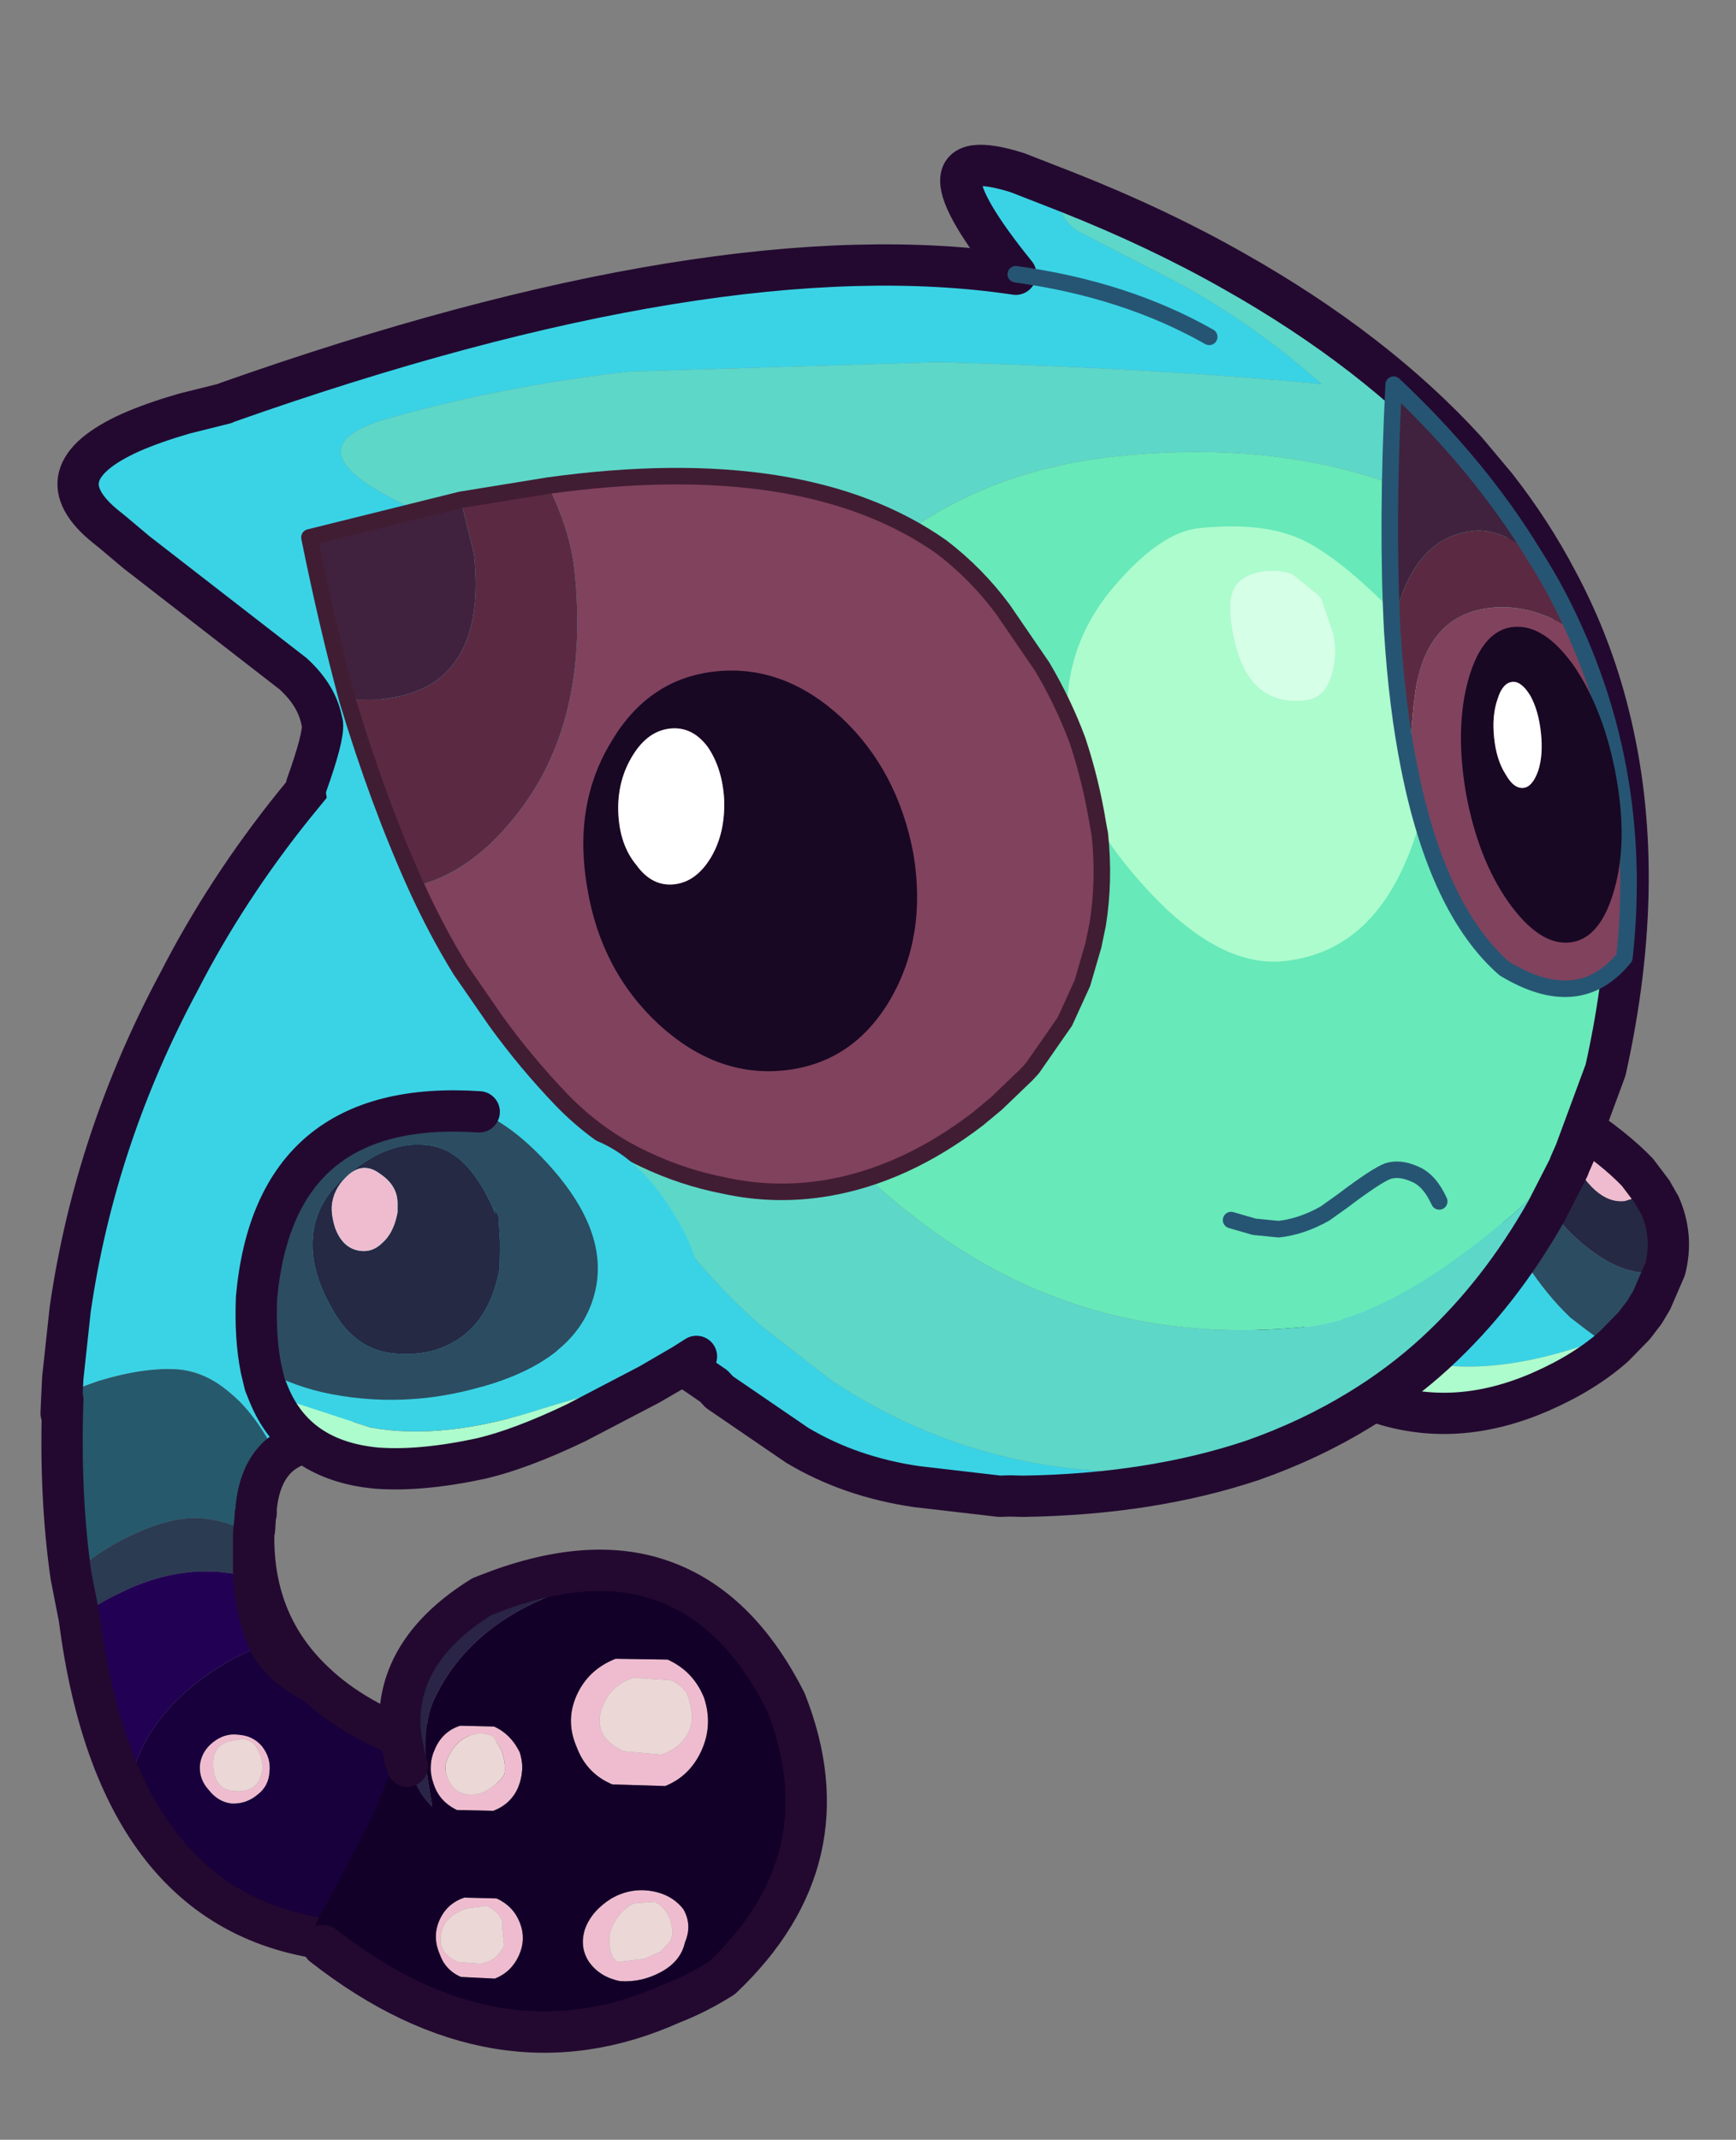 <?xml version="1.0" encoding="UTF-8" standalone="no"?>
<svg xmlns:ffdec="https://www.free-decompiler.com/flash" xmlns:xlink="http://www.w3.org/1999/xlink" ffdec:objectType="frame" height="129.45px" width="105.05px" xmlns="http://www.w3.org/2000/svg">
  <rect width="100%" height="100%" fill="#808080" stroke="none"/>
  <g transform="matrix(1.0, 0.0, 0.0, 1.0, 7.2, 10.75)">
    <use ffdec:characterId="10" height="81.75" transform="matrix(1.0, 0.0, 0.0, 1.0, -4.75, 31.7)" width="47.6" xlink:href="#shape0"/>
    <use ffdec:characterId="2" height="25.15" transform="matrix(0.915, -0.399, 0.399, 0.915, 63.357, 57.306)" width="26.75" xlink:href="#shape1"/>
    <use ffdec:characterId="3" height="83.15" transform="matrix(0.994, -0.105, 0.105, 0.994, -5.274, 4.039)" width="93.55" xlink:href="#shape2"/>
    <use ffdec:characterId="4" height="19.35" transform="matrix(0.994, -0.105, 0.105, 0.994, 80.438, 27.595)" width="9.25" xlink:href="#shape3"/>
    <use ffdec:characterId="5" height="45.15" transform="matrix(0.994, -0.105, 0.105, 0.994, 10.802, 19.678)" width="46.7" xlink:href="#shape4"/>
    <use ffdec:characterId="15" height="24.45" transform="matrix(0.994, -0.105, 0.105, 0.994, 27.007, 30.83)" width="19.95" xlink:href="#shape5"/>
    <use ffdec:characterId="7" height="24.9" transform="matrix(0.982, 0.183, -0.183, 0.982, 9.705, 52.989)" width="29.45" xlink:href="#shape6"/>
  </g>
  <defs>
    <g id="shape0" transform="matrix(1.0, 0.0, 0.0, 1.0, 4.75, 1.25)">
      <path d="M-3.45 40.65 L-3.4 39.65 -2.95 35.5 Q-1.45 25.15 3.65 15.65 6.5 10.1 10.6 5.0 L12.4 2.8 13.3 1.75 14.5 0.0 Q21.7 21.1 33.85 38.5 25.8 37.65 27.6 39.4 L30.55 39.15 27.65 39.45 Q25.75 39.05 25.2 39.45 23.45 40.9 21.5 41.85 L20.65 42.15 Q18.6 43.1 16.4 43.4 14.15 43.7 11.85 43.45 10.5 43.65 9.65 44.4 L8.65 42.8 Q7.75 41.4 6.7 40.55 5.25 39.3 3.6 39.15 1.55 39.0 -1.25 39.85 L-2.5 40.3 -3.45 40.65" fill="#3ad3e5" fill-rule="evenodd" stroke="none"/>
      <path d="M-3.45 40.65 L-2.5 40.3 -1.25 39.85 Q1.55 39.0 3.6 39.15 5.25 39.3 6.7 40.55 7.75 41.4 8.65 42.8 L9.65 44.4 Q8.5 45.45 8.3 47.55 L8.3 47.85 8.25 47.9 8.25 48.05 8.2 48.85 8.15 49.05 8.15 49.15 8.15 49.2 Q6.75 48.3 4.95 48.15 3.0 48.0 0.1 49.5 -1.75 50.5 -2.9 51.65 -3.6 46.8 -3.4 40.95 L-3.5 41.8 -3.45 40.65 M8.25 48.05 L8.15 49.05 8.25 48.05" fill="#26596c" fill-rule="evenodd" stroke="none"/>
      <path d="M-2.9 51.65 Q-1.75 50.5 0.1 49.5 3.0 48.0 4.95 48.15 6.75 48.3 8.15 49.2 L8.15 51.65 6.1 51.4 Q3.1 51.15 0.0 52.7 -1.4 53.35 -2.4 54.2 L-2.9 51.65" fill="#2b3b52" fill-rule="evenodd" stroke="none"/>
      <path d="M11.85 58.1 Q14.25 60.4 18.4 61.85 L18.2 64.7 Q18.05 70.3 16.65 71.85 L15.05 73.5 14.5 73.75 13.9 73.75 Q12.7 73.45 10.75 72.2 L10.45 72.0 7.8 71.25 Q5.25 70.5 3.9 68.25 L1.8 64.9 0.85 63.4 Q1.9 60.2 4.9 57.95 6.9 56.45 9.1 55.7 9.95 57.2 11.85 58.1 M5.7 61.7 Q5.0 62.25 4.9 63.1 4.85 63.95 5.45 64.6 6.0 65.3 6.8 65.4 7.7 65.45 8.4 64.85 9.05 64.35 9.1 63.5 9.2 62.65 8.65 61.95 8.1 61.3 7.2 61.25 6.4 61.15 5.7 61.7" fill="#17003c" fill-rule="evenodd" stroke="none"/>
      <path d="M8.15 51.65 Q8.3 53.9 9.1 55.7 6.9 56.45 4.9 57.95 1.9 60.2 0.85 63.4 -0.5 60.95 -1.45 57.95 L-2.4 54.2 Q-1.4 53.35 0.0 52.7 3.1 51.15 6.1 51.4 L8.15 51.65" fill="#220154" fill-rule="evenodd" stroke="none"/>
      <path d="M5.7 61.7 Q6.4 61.15 7.2 61.25 8.1 61.3 8.65 61.95 9.2 62.65 9.1 63.5 9.05 64.35 8.4 64.85 7.7 65.45 6.8 65.4 6.0 65.3 5.45 64.6 4.85 63.95 4.9 63.1 5.0 62.25 5.7 61.7 M7.5 61.5 L6.6 61.65 Q5.75 61.95 5.7 62.85 5.65 64.55 6.95 64.65 8.55 64.8 8.7 63.2 L8.6 62.6 8.4 62.15 Q8.15 61.6 7.5 61.5" fill="#efbccf" fill-rule="evenodd" stroke="none"/>
      <path d="M7.5 61.5 Q8.15 61.6 8.4 62.15 L8.6 62.6 8.7 63.2 Q8.55 64.8 6.95 64.65 5.65 64.55 5.7 62.85 5.75 61.95 6.6 61.65 L7.5 61.5" fill="#ebd7d6" fill-rule="evenodd" stroke="none"/>
      <path d="M-3.45 40.65 L-3.4 39.65 -2.95 35.5 Q-1.45 25.15 3.65 15.65 6.5 10.1 10.6 5.0 L12.4 2.8 13.3 1.75 14.5 0.0 M27.6 39.4 L30.55 39.15 33.4 38.85 M9.65 44.4 Q10.5 43.65 11.85 43.45 14.15 43.7 16.4 43.4 18.6 43.1 20.65 42.15 L21.5 41.85 Q23.45 40.9 25.2 39.45 25.75 39.05 27.65 39.45 L30.55 39.15 M8.3 47.85 L8.25 47.9 8.25 48.05 8.3 47.85 8.3 47.55 Q8.5 45.45 9.65 44.4 M8.25 48.05 L8.2 48.85 8.15 49.05 8.15 49.15 8.15 49.2 Q8.1 54.6 11.85 58.1 14.25 60.4 18.4 61.85 21.5 62.85 25.55 63.4 M8.15 49.05 L8.25 48.05 M8.15 49.2 L8.15 51.65 Q8.3 53.9 9.1 55.7 9.95 57.2 11.85 58.1 M13.9 73.75 L14.5 73.75 M-2.9 51.65 Q-3.6 46.8 -3.4 40.95 L-3.5 41.8 -3.45 40.65 M-2.4 54.2 L-2.9 51.65 M13.9 73.75 Q0.0 72.85 -2.4 54.2" fill="none" stroke="#230930" stroke-linecap="round" stroke-linejoin="round" stroke-width="2.5"/>
      <path d="M34.5 61.0 Q34.9 60.15 34.35 58.7 33.9 58.15 33.4 57.95 L31.15 57.8 Q29.85 58.2 29.35 59.35 28.9 60.3 29.2 61.05 29.55 61.8 30.55 62.25 L32.8 62.45 Q34.05 62.05 34.5 61.0 M20.65 60.7 L22.7 60.75 Q23.7 61.2 24.25 62.3 24.6 63.35 24.15 64.45 23.7 65.45 22.65 65.85 L20.45 65.8 Q19.4 65.3 19.05 64.25 18.65 63.15 19.1 62.15 19.55 61.05 20.65 60.7 M33.2 56.7 Q34.75 57.4 35.4 59.0 35.95 60.65 35.25 62.2 34.55 63.75 33.05 64.35 L29.85 64.25 Q28.3 63.6 27.7 62.0 27.0 60.4 27.7 58.85 28.4 57.3 30.05 56.65 L33.2 56.7 M22.65 61.35 Q21.9 61.0 21.1 61.35 20.3 61.7 19.85 62.75 19.65 63.25 19.85 63.75 20.1 64.55 20.8 64.8 21.65 65.05 22.45 64.5 23.3 63.9 23.35 63.5 23.4 62.8 23.1 62.1 L22.65 61.35 M23.2 72.95 L23.2 72.55 Q23.0 71.95 22.25 71.6 L21.05 71.75 Q20.0 72.1 19.65 72.8 19.0 74.3 20.5 75.0 L21.9 75.1 Q22.85 74.95 23.3 74.0 L23.3 73.95 23.2 72.95 M28.2 73.0 Q28.6 71.9 29.8 71.15 30.95 70.5 32.2 70.7 33.45 70.9 34.15 71.8 34.7 72.75 34.25 73.8 34.0 74.95 32.8 75.6 31.6 76.25 30.3 76.15 29.1 75.9 28.45 75.0 27.85 74.1 28.2 73.0 M20.9 71.1 L22.85 71.15 Q23.85 71.6 24.25 72.6 24.65 73.6 24.2 74.6 23.75 75.6 22.75 76.0 L20.7 75.9 Q19.75 75.5 19.4 74.5 18.95 73.45 19.4 72.45 19.85 71.45 20.9 71.1 M29.8 72.95 Q29.6 73.45 29.7 74.1 29.8 74.8 30.2 75.0 L31.8 74.8 32.8 74.35 33.35 73.75 33.4 73.65 33.5 73.3 33.5 73.25 33.5 73.05 33.35 72.4 Q33.0 71.6 32.4 71.35 L31.15 71.45 Q30.3 71.85 29.8 72.95" fill="#efbccf" fill-rule="evenodd" stroke="none"/>
      <path d="M32.8 51.9 Q37.45 53.5 40.35 59.25 44.1 68.75 36.5 75.95 35.0 76.9 33.45 77.5 22.9 82.25 12.35 74.0 11.25 73.55 12.4 71.8 L15.35 66.15 16.8 62.6 17.45 63.15 Q18.05 64.7 18.95 65.6 L18.65 63.7 Q18.35 60.75 19.0 59.25 21.0 54.85 26.2 52.8 29.8 51.45 32.8 51.9 M33.2 56.7 L30.05 56.65 Q28.4 57.3 27.7 58.85 27.0 60.4 27.7 62.0 28.3 63.6 29.85 64.25 L33.05 64.35 Q34.55 63.75 35.25 62.2 35.95 60.65 35.4 59.0 34.75 57.4 33.2 56.7 M20.65 60.7 Q19.55 61.05 19.1 62.15 18.65 63.15 19.05 64.25 19.4 65.3 20.45 65.8 L22.65 65.85 Q23.7 65.45 24.15 64.45 24.6 63.35 24.25 62.3 23.7 61.2 22.7 60.75 L20.65 60.7 M20.9 71.1 Q19.85 71.45 19.4 72.45 18.95 73.45 19.4 74.5 19.75 75.5 20.7 75.9 L22.75 76.0 Q23.75 75.6 24.2 74.6 24.65 73.6 24.25 72.6 23.85 71.6 22.85 71.15 L20.9 71.1 M28.2 73.0 Q27.85 74.1 28.45 75.0 29.1 75.9 30.3 76.15 31.6 76.25 32.8 75.6 34.0 74.95 34.25 73.8 34.7 72.75 34.15 71.8 33.45 70.9 32.2 70.7 30.95 70.5 29.8 71.15 28.6 71.9 28.2 73.0" fill="#130029" fill-rule="evenodd" stroke="none"/>
      <path d="M34.5 61.0 Q34.05 62.05 32.8 62.45 L30.55 62.25 Q29.55 61.8 29.2 61.05 28.9 60.3 29.35 59.35 29.85 58.2 31.15 57.8 L33.4 57.95 Q33.9 58.15 34.35 58.7 34.9 60.15 34.5 61.0 M22.65 61.35 L23.1 62.1 Q23.4 62.8 23.35 63.5 23.3 63.9 22.45 64.5 21.65 65.05 20.8 64.8 20.1 64.55 19.85 63.75 19.65 63.25 19.85 62.75 20.3 61.7 21.1 61.35 21.9 61.0 22.65 61.35 M23.2 72.95 L23.3 73.95 23.3 74.0 Q22.85 74.95 21.9 75.1 L20.5 75.0 Q19.0 74.3 19.65 72.8 20.0 72.1 21.05 71.75 L22.25 71.6 Q23.0 71.95 23.2 72.55 L23.2 72.95 M29.8 72.95 Q30.3 71.85 31.15 71.45 L32.4 71.35 Q33.0 71.6 33.35 72.4 L33.5 73.05 33.5 73.25 33.5 73.3 33.4 73.65 33.35 73.75 32.8 74.35 31.8 74.8 30.2 75.0 Q29.8 74.8 29.7 74.1 29.6 73.45 29.8 72.95" fill="#ebd7d6" fill-rule="evenodd" stroke="none"/>
      <path d="M32.8 51.9 Q29.8 51.45 26.2 52.8 21.0 54.85 19.0 59.25 18.35 60.75 18.65 63.7 L18.95 65.6 Q18.05 64.7 17.45 63.15 L17.35 62.9 17.1 61.65 Q18.1 61.7 17.7 61.55 L17.05 61.35 17.0 60.8 Q16.8 56.1 21.95 52.9 L22.2 52.8 Q28.35 50.35 32.8 51.9" fill="#2a2446" fill-rule="evenodd" stroke="none"/>
      <path d="M12.35 74.0 Q22.9 82.25 33.45 77.5 35.0 76.9 36.5 75.95 44.1 68.75 40.35 59.25 37.45 53.5 32.8 51.9 28.35 50.35 22.2 52.8 L21.95 52.9 Q16.8 56.1 17.0 60.8 L17.05 61.35 17.1 61.65 17.35 62.9 17.45 63.15" fill="none" stroke="#230930" stroke-linecap="round" stroke-linejoin="round" stroke-width="2.5"/>
    </g>
    <g id="shape1" transform="matrix(1.0, 0.0, 0.0, 1.0, 1.25, 1.25)">
      <path d="M24.15 14.3 L22.4 14.1 Q20.6 13.55 20.45 9.9 20.6 8.85 21.4 8.3 L21.5 8.45 Q23.1 10.9 23.8 12.8 L24.15 14.25 24.15 14.3" fill="#efbccf" fill-rule="evenodd" stroke="none"/>
      <path d="M21.4 8.3 Q20.6 8.85 20.45 9.9 20.6 13.55 22.4 14.1 L24.15 14.3 24.25 15.2 Q24.25 17.25 23.0 18.85 20.9 18.75 19.35 16.05 17.75 13.3 17.75 9.5 17.75 6.55 17.9 6.25 18.1 5.75 19.25 5.25 L20.0 6.3 21.4 8.3" fill="#252944" fill-rule="evenodd" stroke="none"/>
      <path d="M19.25 5.25 Q18.1 5.75 17.9 6.25 17.75 6.55 17.75 9.5 17.75 13.3 19.35 16.05 20.9 18.75 23.0 18.85 L21.5 20.25 20.8 20.75 19.9 21.25 18.3 21.9 17.65 21.2 17.1 20.25 16.55 19.25 Q15.0 15.6 15.0 9.9 15.0 6.05 15.9 4.35 16.35 3.5 17.15 3.05 L18.65 4.55 19.25 5.25" fill="#2c4c61" fill-rule="evenodd" stroke="none"/>
      <path d="M5.6 1.35 Q6.35 0.85 7.2 0.55 L12.5 0.25 Q13.5 0.55 14.35 1.05 L15.85 2.0 17.15 3.05 Q16.35 3.5 15.9 4.35 15.0 6.05 15.0 9.9 15.0 15.6 16.55 19.25 L17.1 20.25 17.65 21.2 Q10.35 20.75 6.65 17.65 2.7 14.3 2.7 7.55 2.7 6.4 4.45 3.2 L5.6 1.35" fill="#3ad3e5" fill-rule="evenodd" stroke="none"/>
      <path d="M18.3 21.9 Q16.0 22.65 13.1 22.65 7.5 22.65 3.8 19.3 0.0 15.9 0.0 10.65 0.0 7.6 2.15 4.55 L2.5 4.1 Q3.85 2.4 5.6 1.35 L4.45 3.2 Q2.7 6.4 2.7 7.55 2.7 14.3 6.65 17.65 10.35 20.75 17.65 21.2 L18.3 21.9" fill="#adfccd" fill-rule="evenodd" stroke="none"/>
      <path d="M21.4 8.3 L20.0 6.3 19.25 5.25 18.65 4.55 17.15 3.05 15.85 2.0 14.35 1.05 Q13.5 0.55 12.5 0.25 L7.2 0.55 Q6.35 0.85 5.6 1.35 3.85 2.4 2.5 4.1 L2.15 4.55 Q0.0 7.6 0.0 10.65 0.0 15.9 3.8 19.3 7.5 22.65 13.1 22.65 16.0 22.65 18.3 21.9 L19.9 21.25 20.8 20.75 21.5 20.25 23.0 18.85 Q24.25 17.25 24.25 15.2 L24.15 14.3 24.15 14.25 23.8 12.8 Q23.1 10.9 21.5 8.45 L21.4 8.3 Z" fill="none" stroke="#230930" stroke-linecap="round" stroke-linejoin="round" stroke-width="2.5"/>
    </g>
    <g id="shape2" transform="matrix(1.0, 0.0, 0.0, 1.0, 1.25, 1.25)">
      <path d="M88.45 28.7 Q90.1 32.75 90.7 37.1 92.1 47.0 88.25 58.45 L85.9 63.2 Q83.4 65.55 80.15 67.6 73.3 72.0 68.65 72.0 55.05 72.0 45.65 62.85 36.9 54.5 36.9 44.2 36.9 33.35 44.05 25.95 51.4 18.4 62.7 18.4 78.85 18.4 88.45 28.7" fill="#67e9b9" fill-rule="evenodd" stroke="none"/>
      <path d="M85.9 63.2 L85.5 63.9 85.4 64.1 83.8 66.55 Q80.45 71.25 76.2 74.4 73.9 76.1 71.25 77.35 68.1 78.85 64.5 79.7 L61.7 79.9 Q48.95 79.9 39.65 72.2 L35.7 68.4 Q31.35 63.65 28.9 57.8 26.6 52.2 26.6 47.2 26.6 41.85 29.85 37.1 L30.55 36.15 33.3 32.95 Q34.5 31.45 34.5 30.7 34.5 29.6 33.6 28.35 L31.55 25.8 Q28.55 21.95 20.4 17.3 12.25 12.6 19.3 11.45 26.4 10.25 33.9 10.2 L52.6 11.6 Q65.65 13.35 75.5 15.35 71.4 10.85 66.6 7.75 L61.8 4.6 Q60.9 3.85 60.9 2.95 L61.3 2.35 61.45 2.2 Q66.7 4.95 70.95 8.0 78.95 13.7 83.8 20.3 L85.35 22.6 Q87.2 25.55 88.45 28.7 78.85 18.4 62.7 18.4 51.4 18.4 44.05 25.95 36.9 33.35 36.9 44.2 36.9 54.5 45.65 62.85 55.05 72.0 68.65 72.0 73.3 72.0 80.15 67.6 83.4 65.55 85.9 63.2" fill="#5dd7c8" fill-rule="evenodd" stroke="none"/>
      <path d="M64.5 79.7 Q58.15 81.1 50.45 80.4 L49.7 80.3 49.05 80.25 44.15 79.15 Q40.2 78.15 37.2 75.9 L32.85 72.2 32.55 71.8 29.5 69.2 Q14.1 56.6 12.9 32.4 L11.85 33.05 Q13.2 30.25 13.2 29.45 L13.15 29.05 Q12.95 27.6 11.75 26.25 L3.1 17.95 1.8 16.6 1.45 16.25 Q-2.25 12.6 3.5 10.7 4.9 10.25 6.85 9.9 L9.35 9.55 9.5 9.5 Q40.1 2.2 57.8 6.8 52.0 -2.15 58.55 0.7 L61.45 2.2 61.3 2.35 60.9 2.95 Q60.9 3.85 61.8 4.6 L66.6 7.75 Q71.4 10.85 75.5 15.35 65.65 13.35 52.6 11.6 L33.9 10.2 Q26.4 10.25 19.3 11.45 12.25 12.6 20.4 17.3 28.55 21.95 31.55 25.8 L33.6 28.35 Q34.5 29.6 34.5 30.7 34.5 31.45 33.3 32.95 L30.55 36.15 29.85 37.1 Q26.6 41.85 26.6 47.2 26.6 52.2 28.9 57.8 31.35 63.65 35.7 68.4 L39.65 72.2 Q48.95 79.9 61.7 79.9 L64.5 79.7 M69.05 11.8 Q64.3 8.4 57.8 6.8 64.3 8.4 69.05 11.8" fill="#3ad3e5" fill-rule="evenodd" stroke="none"/>
      <path d="M88.45 28.7 Q90.1 32.75 90.7 37.1 92.1 47.0 88.25 58.45 L85.9 63.2 85.5 63.9 85.4 64.1 83.8 66.55 Q80.45 71.25 76.2 74.4 73.9 76.1 71.25 77.35 68.1 78.85 64.5 79.7 58.15 81.1 50.45 80.4 L49.7 80.3 49.05 80.25 44.15 79.15 Q40.2 78.15 37.2 75.9 L32.85 72.2 32.55 71.8 29.5 69.2 M11.85 33.05 Q13.2 30.25 13.2 29.45 L13.15 29.05 Q12.95 27.6 11.75 26.25 L3.1 17.95 1.8 16.6 1.45 16.25 Q-2.25 12.6 3.5 10.7 4.9 10.25 6.85 9.9 L9.35 9.55 9.5 9.5 Q40.1 2.2 57.8 6.8 52.0 -2.15 58.55 0.7 L61.45 2.2 Q66.7 4.95 70.95 8.0 78.95 13.7 83.8 20.3 L85.35 22.6 Q87.2 25.55 88.45 28.7" fill="none" stroke="#230930" stroke-linecap="round" stroke-linejoin="round" stroke-width="2.5"/>
      <path d="M57.8 6.8 Q64.3 8.4 69.05 11.8" fill="none" stroke="#265573" stroke-linecap="round" stroke-linejoin="round" stroke-width="1.0"/>
      <path d="M77.4 65.3 Q76.95 63.95 76.1 63.5 75.25 63.0 74.5 63.15 73.75 63.35 71.6 64.65 L70.45 65.3 Q68.95 65.95 67.55 65.95 L66.1 65.65 64.75 65.1" fill="none" stroke="#265573" stroke-linecap="round" stroke-linejoin="round" stroke-width="1.0"/>
      <path d="M73.35 24.6 Q75.25 25.75 77.9 28.95 79.3 31.7 79.55 35.05 80.05 40.35 77.45 44.8 74.55 49.85 69.6 49.85 65.7 49.85 61.9 44.8 58.45 40.25 58.1 36.25 57.55 30.2 61.7 26.25 64.85 23.25 67.2 23.25 71.1 23.25 73.35 24.6 M74.15 28.3 L74.0 28.05 72.55 26.6 Q71.85 26.25 71.0 26.25 69.35 26.25 68.85 27.25 68.4 28.05 68.6 30.0 69.0 34.3 72.5 34.3 73.8 34.3 74.35 32.75 74.75 31.7 74.65 30.5 L74.15 28.3" fill="#adfccd" fill-rule="evenodd" stroke="none"/>
      <path d="M74.15 28.3 L74.65 30.5 Q74.75 31.7 74.35 32.75 73.8 34.3 72.5 34.3 69.0 34.3 68.6 30.0 68.4 28.05 68.85 27.25 69.35 26.25 71.0 26.25 71.85 26.25 72.55 26.6 L74.0 28.05 74.15 28.3" fill="#d5ffe6" fill-rule="evenodd" stroke="none"/>
      <path d="M78.2 30.65 Q78.75 28.85 79.45 27.75 81.05 25.15 83.75 25.15 85.3 25.15 87.2 26.95 88.4 29.35 89.2 31.85 86.8 29.9 84.3 29.9 80.7 29.9 79.4 33.8 78.95 35.15 78.35 39.0 78.0 35.25 78.2 30.65" fill="#5b2a42" fill-rule="evenodd" stroke="none"/>
      <path d="M87.2 26.95 Q85.3 25.15 83.75 25.15 81.05 25.15 79.45 27.75 78.75 28.85 78.2 30.65 78.55 24.1 79.85 15.85 84.5 21.25 87.2 26.95" fill="#40223e" fill-rule="evenodd" stroke="none"/>
      <path d="M78.35 39.0 Q78.95 35.15 79.4 33.8 80.7 29.9 84.3 29.9 86.8 29.9 89.2 31.85 92.35 41.45 90.1 51.8 87.0 54.9 82.8 51.7 79.15 47.75 78.35 39.0" fill="#81425d" fill-rule="evenodd" stroke="none"/>
      <path d="M78.2 30.65 Q78.0 35.25 78.35 39.0 79.15 47.75 82.8 51.7 87.0 54.9 90.1 51.8 92.35 41.45 89.2 31.85 88.4 29.35 87.2 26.95 84.5 21.25 79.85 15.85 78.55 24.1 78.2 30.65 Z" fill="none" stroke="#265573" stroke-linecap="round" stroke-linejoin="round" stroke-width="1.0"/>
    </g>
    <g id="shape3" transform="matrix(1.0, 0.0, 0.0, 1.0, -81.55, -31.2)">
      <path d="M84.1 35.45 Q83.65 36.4 83.65 37.75 83.65 39.1 84.1 40.0 84.5 40.95 85.1 40.95 85.65 40.95 86.1 40.0 86.5 39.1 86.5 37.75 86.5 36.4 86.1 35.45 85.65 34.5 85.1 34.5 84.5 34.5 84.1 35.45 M82.5 34.0 Q83.65 31.2 85.5 31.2 87.4 31.2 88.95 34.0 90.45 36.85 90.75 40.85 91.05 44.9 89.9 47.7 88.75 50.55 86.9 50.55 85.05 50.55 83.45 47.7 81.9 44.9 81.6 40.85 81.35 36.85 82.5 34.0" fill="#180823" fill-rule="evenodd" stroke="none"/>
      <path d="M84.1 35.45 Q84.5 34.5 85.1 34.5 85.65 34.5 86.1 35.45 86.5 36.4 86.5 37.75 86.5 39.1 86.1 40.0 85.65 40.95 85.1 40.95 84.5 40.95 84.1 40.0 83.65 39.1 83.65 37.75 83.65 36.4 84.1 35.45" fill="#ffffff" fill-rule="evenodd" stroke="none"/>
    </g>
    <g id="shape4" transform="matrix(1.0, 0.0, 0.0, 1.0, -13.1, -16.0)">
      <path d="M28.3 16.55 Q43.95 16.05 51.6 22.75 53.55 24.6 54.9 26.9 L56.9 30.6 Q57.95 32.9 58.55 35.25 59.1 37.75 59.25 40.4 L59.3 41.05 Q59.3 43.85 58.6 46.45 L58.2 47.7 57.3 49.9 56.0 52.1 53.75 54.7 53.35 55.05 51.35 56.6 50.15 57.4 Q45.4 60.3 40.65 60.6 37.45 60.8 34.45 59.8 32.0 59.05 29.8 57.7 27.15 56.1 25.2 53.6 23.3 51.15 21.75 48.45 L19.95 45.15 Q18.75 42.65 17.8 39.8 21.35 39.35 24.6 35.85 29.35 30.75 29.35 21.8 29.35 19.4 28.3 16.55" fill="#81425d" fill-rule="evenodd" stroke="none"/>
      <path d="M14.85 28.15 Q14.1 23.45 13.6 18.15 L22.95 16.85 23.4 20.2 Q23.4 24.75 21.4 26.75 19.85 28.35 16.85 28.35 L14.85 28.15" fill="#40223e" fill-rule="evenodd" stroke="none"/>
      <path d="M17.8 39.8 Q16.05 34.5 14.85 28.15 L16.85 28.35 Q19.85 28.35 21.4 26.75 23.4 24.75 23.4 20.2 L22.95 16.85 28.3 16.55 Q29.35 19.4 29.35 21.8 29.35 30.75 24.6 35.85 21.35 39.35 17.8 39.8" fill="#5b2a42" fill-rule="evenodd" stroke="none"/>
      <path d="M28.3 16.55 Q43.95 16.05 51.6 22.75 53.55 24.6 54.9 26.9 L56.9 30.6 Q57.95 32.9 58.55 35.25 59.1 37.75 59.25 40.4 L59.3 41.05 Q59.3 43.85 58.6 46.45 L58.2 47.7 57.3 49.9 56.0 52.1 53.75 54.7 53.35 55.05 51.35 56.6 50.15 57.4 Q45.4 60.3 40.65 60.6 37.45 60.8 34.45 59.8 32.0 59.05 29.8 57.7 27.15 56.1 25.2 53.6 23.3 51.15 21.75 48.45 L19.95 45.15 Q18.75 42.65 17.8 39.8 16.05 34.5 14.85 28.15 14.1 23.45 13.6 18.15 L22.95 16.85 28.3 16.55 Z" fill="none" stroke="#411d33" stroke-linecap="round" stroke-linejoin="round" stroke-width="1.0"/>
    </g>
    <g id="shape5" transform="matrix(1.0, 0.0, 0.0, 1.0, -28.05, -28.8)">
      <path d="M44.5 32.4 Q47.55 35.95 47.95 41.05 48.25 46.1 45.6 49.7 42.95 53.25 38.8 53.25 34.7 53.25 31.55 49.7 28.4 46.1 28.1 41.05 27.75 35.95 30.45 32.4 33.1 28.8 37.2 28.8 41.35 28.8 44.5 32.4 M31.7 33.3 Q30.6 34.7 30.45 36.6 30.3 38.6 31.2 39.95 32.0 41.35 33.35 41.35 34.7 41.35 35.75 39.95 36.75 38.6 36.9 36.6 37.0 34.7 36.25 33.3 35.45 31.95 34.1 31.95 32.75 31.95 31.7 33.3" fill="#180823" fill-rule="evenodd" stroke="none"/>
      <path d="M31.7 33.3 Q32.75 31.95 34.1 31.95 35.45 31.95 36.25 33.3 37.0 34.7 36.9 36.6 36.75 38.6 35.75 39.95 34.7 41.35 33.35 41.35 32.0 41.35 31.2 39.95 30.3 38.6 30.45 36.6 30.6 34.7 31.7 33.3" fill="#ffffff" fill-rule="evenodd" stroke="none"/>
    </g>
    <g id="shape6" transform="matrix(1.0, 0.0, 0.0, 1.0, 1.25, 1.0)">
      <path d="M11.3 0.25 L12.45 0.1 14.95 0.0 15.3 0.0 18.5 0.65 Q21.7 1.25 24.65 4.9 27.65 8.55 26.25 13.05 L24.45 14.6 Q22.05 15.25 18.3 17.25 12.8 20.25 8.3 20.25 L1.9 19.4 1.55 18.85 1.15 17.95 Q3.35 18.7 5.7 18.7 10.6 18.7 15.05 16.3 20.2 13.55 20.2 9.35 20.2 5.9 16.25 2.8 13.55 0.7 11.3 0.25" fill="#3ad3e5" fill-rule="evenodd" stroke="none"/>
      <path d="M1.9 19.4 L8.3 20.25 Q12.8 20.25 18.3 17.25 22.05 15.25 24.45 14.6 L20.5 17.7 Q17.55 19.85 15.3 20.85 11.85 22.3 9.15 22.6 4.25 23.05 1.9 19.4" fill="#adfccd" fill-rule="evenodd" stroke="none"/>
      <path d="M11.3 0.25 Q13.55 0.7 16.25 2.8 20.2 5.9 20.2 9.35 20.2 13.55 15.05 16.3 10.6 18.7 5.7 18.7 3.35 18.7 1.15 17.95 0.45 16.2 0.1 13.8 -1.05 1.7 11.3 0.25 M13.45 6.05 L13.25 5.75 13.4 6.15 Q11.2 2.8 8.9 2.8 6.65 2.8 4.75 4.8 2.75 6.8 2.75 9.0 2.75 11.2 4.55 13.4 6.3 15.65 8.55 15.6 10.8 15.5 12.25 14.3 14.25 12.7 14.25 9.35 L14.0 7.85 13.6 6.25 13.45 6.05" fill="#2c4c61" fill-rule="evenodd" stroke="none"/>
      <path d="M13.45 6.05 L13.6 6.25 14.0 7.85 14.25 9.35 Q14.25 12.7 12.25 14.3 10.8 15.5 8.55 15.6 6.3 15.65 4.55 13.4 2.75 11.2 2.75 9.0 2.75 6.8 4.75 4.8 6.65 2.8 8.9 2.8 11.2 2.8 13.4 6.15 L13.25 5.75 13.45 6.05 M3.55 7.25 Q3.55 7.9 4.0 8.75 4.65 9.85 5.65 9.85 6.5 9.85 7.0 9.1 7.55 8.4 7.55 7.15 L7.45 6.6 Q7.25 5.55 6.1 5.05 5.0 4.5 4.25 5.4 3.55 6.25 3.55 7.25" fill="#252944" fill-rule="evenodd" stroke="none"/>
      <path d="M3.55 7.25 Q3.55 6.25 4.25 5.4 5.0 4.5 6.1 5.05 7.25 5.55 7.45 6.6 L7.55 7.15 Q7.55 8.4 7.0 9.1 6.5 9.85 5.65 9.85 4.65 9.85 4.0 8.75 3.55 7.9 3.55 7.25" fill="#efbccf" fill-rule="evenodd" stroke="none"/>
      <path d="M1.15 17.95 L1.55 18.85 1.9 19.4 Q4.25 23.05 9.15 22.6 11.85 22.3 15.3 20.85 17.55 19.85 20.5 17.7 L24.45 14.6 26.25 13.05 26.95 12.4 M11.3 0.25 Q-1.05 1.7 0.1 13.8 0.45 16.2 1.15 17.95" fill="none" stroke="#230930" stroke-linecap="round" stroke-linejoin="round" stroke-width="2.5"/>
    </g>
  </defs>
</svg>
